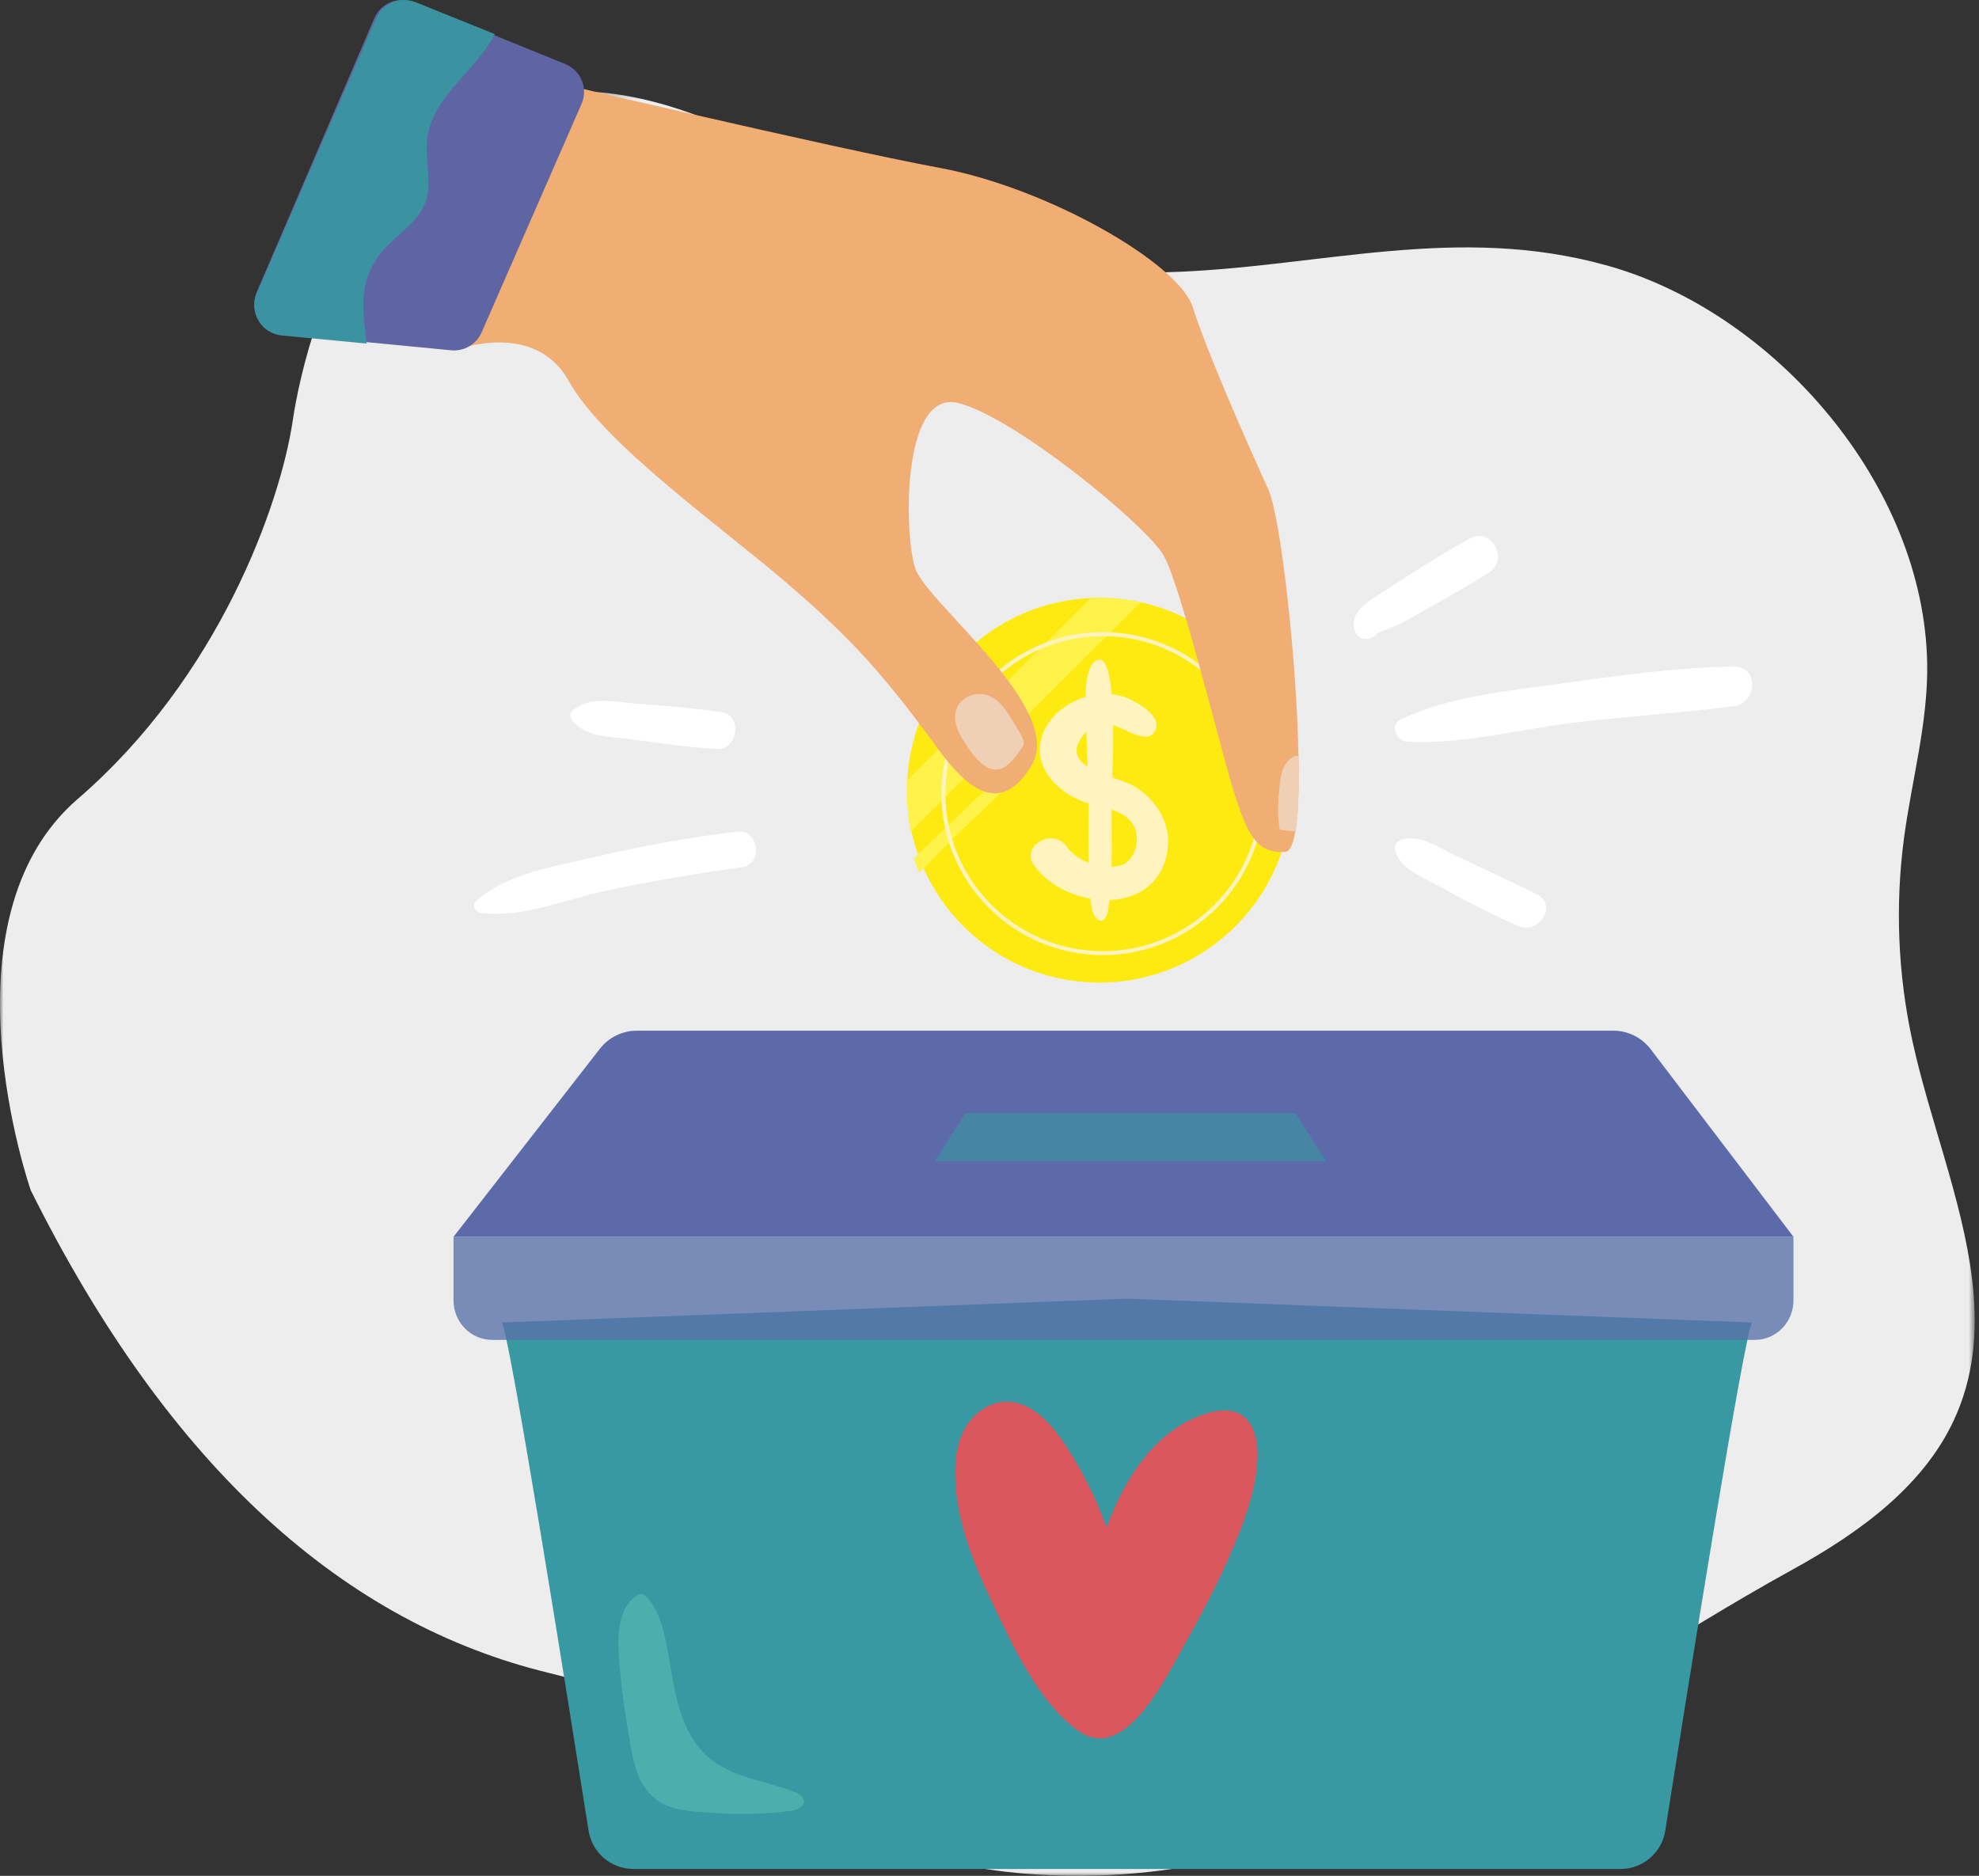 <svg xmlns="http://www.w3.org/2000/svg" xmlns:xlink="http://www.w3.org/1999/xlink" width="288" height="273" viewBox="0 0 288 273">
    <rect x="0" y="0" width="288" height="273" fill="#333333" stroke="none"/>
    <defs>
        <path id="c7ljs2lfsa" d="M0 0.281L287.377 0.281 287.377 260 0 260z"/>
    </defs>
    <g fill="none" fill-rule="evenodd">
        <g>
            <g>
                <g transform="translate(-63, -93) translate(63, 93) translate(0, 13)">
                    <mask id="eiijwjv5tb" fill="#fff">
                        <use xlink:href="#c7ljs2lfsa"/>
                    </mask>
                    <path fill="#EDEDED" d="M286.99 173.098c.812 6.661.467 13.206-2.169 19.504-4.342 10.376-14.101 17.399-23.947 22.822-35.893 19.765-67.379 47.81-111.568 44.271-31.888-2.552-39.87-22.065-69.413-29.221-29.543-7.158-55.161-29.566-75.418-70.246 0 0-13.703-39.254 6.85-56.965 20.555-17.711 29.492-42.946 31.28-55.079 1.786-12.132 14.83-69.05 69.392-39.497 17.7 9.588 37.368 18.523 57.935 17.929 21.894-.633 42.02-7.193 64.183-.906 24.2 6.863 45.961 31.922 46.347 57.939.127 8.562-2.27 16.938-3.388 25.428-1.282 9.732-.872 19.685 1.205 29.279 2.486 11.484 7.313 23.285 8.71 34.742" mask="url(#eiijwjv5tb)"/>
                </g>
                <path fill="#FCEA10" d="M188 115c0 15.466-12.536 28-28 28-11.798 0-21.893-7.293-26.007-17.624-.272-.665-.513-1.345-.732-2.042-.277-.899-.513-1.818-.702-2.756-.368-1.802-.559-3.668-.559-5.578 0-.61.018-1.214.057-1.812.91-14.222 12.438-25.56 26.745-26.158.399-.024.795-.03 1.198-.03 2.072 0 4.092.225 6.032.657.45.091.886.201 1.324.323C179.25 91.208 188 102.08 188 115" transform="translate(-63, -93) translate(63, 93)"/>
                <path fill="#FFF4BF" d="M164.724 114.252c-2.542-1.376-10.641-2.457-7.216-7.078 1.103-1.487 2.715-1.852 4.478-1.604 1.388.194 4.848 2.9 6.029.935 1.313-2.18-2.261-4.083-3.5-4.7-1.314-.656-2.811-.88-4.268-.783-2.966.201-5.98 1.719-7.664 4.203-.632.932-1.058 1.998-1.205 3.116-.476 3.618 2.326 6.498 5.362 7.954 2.777 1.331 7.575 1.102 8.587 4.704.12.427.145.876.123 1.322-.079 1.597-.978 3.326-2.543 3.674-2.627.58-6.098-.574-7.685-2.786-2.03-2.828-6.77-.11-4.718 2.75 4.788 6.673 18.257 7.576 19.441-2.538.45-3.848-1.912-7.377-5.22-9.169" transform="translate(-63, -93) translate(63, 93)"/>
                <path fill="#FFF4BF" d="M161.066 97.136c-.279-.726-.635-1.148-1.089-1.136-1.456.04-1.974 3.124-1.977 4.557-.01 4.993.281 9.88.39 14.801.062 2.808-.018 5.617.017 8.425.035 2.844.007 5.626.477 8.444.176 1.055 1.24 2.705 2.108 1.11.2-.37.267-.807.324-1.232.754-5.519.36-11.171.483-16.747.048-2.14.732-14.403-.733-18.222" transform="translate(-63, -93) translate(63, 93)"/>
                <path fill="#FFF24A" d="M166 87.665L132.557 121c-.368-1.824-.557-3.713-.557-5.648 0-.618.017-1.228.057-1.835l26.72-26.487c.398-.024.794-.03 1.197-.03 2.07 0 4.088.228 6.026.665M147.915 112.761c-2.385 3.1-5.57 5.714-8.38 8.466-1.936 1.898-3.823 3.864-5.763 5.773-.286-.67-.54-1.353-.772-2.054 1.7-1.7 3.459-3.348 5.195-4.995 2.84-2.702 5.66-5.733 8.997-7.878.427-.272 1.033.277.723.688" transform="translate(-63, -93) translate(63, 93)"/>
                <path fill="#FFF4BF" d="M160.5 92.576c-12.641 0-22.924 10.284-22.924 22.924 0 12.64 10.283 22.924 22.924 22.924s22.924-10.284 22.924-22.924c0-12.64-10.283-22.924-22.924-22.924m0 46.424c-12.958 0-23.5-10.542-23.5-23.5S147.542 92 160.5 92s23.5 10.542 23.5 23.5-10.542 23.5-23.5 23.5" transform="translate(-63, -93) translate(63, 93)"/>
                <path fill="#F0AE75" d="M188.492 121.08c-.316 1.78-.782 2.832-1.429 2.893-4.437.376-5.671-3.164-7.386-8.378-1.73-5.198-7.792-30.375-10.35-34.774-2.556-4.4-21.39-19.917-29.784-22.149-8.393-2.215-7.987 19.242-6.333 24.079 1.76 5.138 21.887 20.354 16.908 28.656-4.979 8.302-10.379 2.019-13.839-2.726-7.657-10.473-12.29-15.656-21.631-23.702-9.327-8.06-26.821-20.4-31.86-29.501C77.748 46.362 66 51.035 66 51.035L76.545 11s44.601 10.547 60.26 13.44c15.645 2.908 34.75 13.848 36.78 20.28 2.016 6.434 8.228 20.476 10.981 26.474 1.79 3.901 4.167 24.814 4.407 39.114.09 4.489-.045 8.316-.48 10.772" transform="translate(-63, -93) translate(63, 93)"/>
                <path fill="#5F65A3" d="M84.63 15.123l-14.54 33.25c-.75 1.725-2.55 2.788-4.426 2.607L40.968 48.6c-2.956-.286-4.772-3.357-3.616-6.081L54.472 2.66C55.416.459 57.936-.575 60.157.324l22.116 9.002c2.28.929 3.346 3.55 2.355 5.797" transform="translate(-63, -93) translate(63, 93)"/>
                <path fill="#F0D0B4" d="M140.207 107.772c-.932-1.447-1.622-3.262-.919-4.822.724-1.607 2.914-2.376 4.598-1.71 1.246.491 2.118 1.581 2.853 2.666.762 1.124 1.446 2.297 2.046 3.507.107.218.215.446.215.687 0 .333-.202.63-.396.903-.572.806-1.152 1.624-1.918 2.265-2.73 2.289-5.08-1.327-6.48-3.496M188.582 121c-.78-.03-1.57-.138-2.35-.277-.36-2.044-.248-4.166-.025-6.24.086-.83.198-1.677.47-2.446.359-1.045 1.336-2.15 2.301-2.028.074 4.58-.037 8.485-.396 10.991" transform="translate(-63, -93) translate(63, 93)"/>
                <path fill="#3B93A2" d="M62.178 20.084c-.411 3.19.838 6.56-.335 9.54-1.096 2.798-3.99 4.423-5.97 6.68-4.004 4.562-3.03 9.03-2.527 13.696l-12.32-1.174c-2.999-.287-4.841-3.372-3.669-6.11L54.732 2.674c.96-2.212 3.517-3.25 5.771-2.348L72 4.96c-.122.24-.244.483-.38.709-2.94 5.01-8.696 8.667-9.442 14.416" transform="translate(-63, -93) translate(63, 93)"/>
                <path fill="#3899A2" d="M164 189l-91 3.475c.972.323 9.819 55.951 12.66 73.965.504 3.203 3.27 5.56 6.517 5.56h143.645c3.248 0 6.012-2.357 6.518-5.56 2.841-18.014 11.688-73.642 12.66-73.965L164 189z" transform="translate(-63, -93) translate(63, 93)"/>
                <path fill="#5970A8" d="M255.386 195H71.614c-3.1 0-5.614-2.577-5.614-5.757V180h195v9.243c0 3.18-2.513 5.757-5.614 5.757" opacity=".785" transform="translate(-63, -93) translate(63, 93)"/>
                <path fill="#5D6AA9" d="M261 180H66l21.29-27.356c1.3-1.67 3.288-2.644 5.394-2.644h142.1c2.13 0 4.14.998 5.438 2.703L261 180z" transform="translate(-63, -93) translate(63, 93)"/>
                <path fill="#4785A5" d="M193 169L136 169 140.541 162 188.459 162z" transform="translate(-63, -93) translate(63, 93)"/>
                <path fill="#DA575E" d="M144.706 233.906c-2.901-6.048-5.565-12.409-5.701-19.081-.049-2.371.248-4.814 1.403-6.903 1.157-2.087 3.299-3.764 5.73-3.91 3.692-.223 6.626 2.899 8.648 5.914 2.585 3.856 4.691 8.016 6.254 12.36 2.609-7.135 7.201-14.4 14.643-16.612 1.543-.458 3.293-.657 4.71.096 1.98 1.051 2.591 3.542 2.607 5.737.026 3.71-1.05 7.34-2.366 10.82-2.35 6.211-5.484 12.111-8.744 17.92-2.492 4.438-8.375 16.4-14.96 11.663-5.726-4.12-9.303-11.918-12.224-18.004" transform="translate(-63, -93) translate(63, 93)"/>
                <path fill="#A8FFDF" d="M94.482 260.952c2.374 2.633 5.628 2.606 8.887 2.867 3.882.31 7.795.223 11.658-.267.877-.113 1.99-.504 1.973-1.397-.014-.707-.761-1.136-1.416-1.388-4.232-1.624-9.094-2.06-12.522-5.046-2.379-2.075-3.719-5.122-4.505-8.195-.785-3.072-1.088-6.25-1.806-9.338-.458-1.965-1.108-3.937-2.375-5.497-.284-.346-.647-.694-1.091-.691-.294.002-.563.157-.799.331-2.368 1.742-2.604 5.172-2.448 8.124.243 4.586.956 9.176 1.741 13.69.425 2.44 1.05 4.972 2.703 6.807" opacity=".196" transform="translate(-63, -93) translate(63, 93)"/>
                <path fill="#FFF" d="M107.32 121.02c-7.017.86-13.984 2.098-20.854 3.724-5.788 1.37-12.7 2.355-17.136 6.366-.754.682-.095 1.658.765 1.765 5.869.732 12.079-1.936 17.799-3.177 6.677-1.449 13.392-2.525 20.156-3.524 3.021-.445 2.341-5.532-.73-5.154M105.133 103.683c-4.146-.667-8.374-.956-12.556-1.28-3.142-.246-6.789-1.187-9.324 1.08-.394.353-.276.933 0 1.3 1.947 2.589 5.59 2.402 8.534 2.801 4.188.567 8.433 1.207 12.652 1.413 2.88.142 3.63-4.842.694-5.314M213.903 78.374c-4.173 2.319-8.29 4.897-12.279 7.543-1.972 1.31-5.716 3.151-4.32 6.167.517 1.112 2.057 1.178 2.829.38.636-.657 2.707-1.181 3.526-1.616 1.477-.78 2.926-1.605 4.377-2.434 2.896-1.65 5.825-3.275 8.638-5.074 3.024-1.935.351-6.702-2.771-4.966M252.231 97c-8.222.145-16.48 1.277-24.621 2.422-7.914 1.114-16.44 1.84-23.735 5.253-1.68.788-.694 3.18.88 3.267 7.812.438 15.905-1.713 23.639-2.682 7.928-.993 15.916-1.454 23.837-2.457 3.563-.452 3.82-5.869 0-5.802M223.59 130.11c-3.878-1.896-7.798-3.732-11.708-5.563-2.439-1.14-5.782-3.534-8.414-2.105-.278.15-.483.476-.467.788.155 3.006 3.873 4.325 6.26 5.66 3.747 2.096 7.626 4.065 11.548 5.832 3.172 1.43 5.978-3.048 2.78-4.613" transform="translate(-63, -93) translate(63, 93)"/>
            </g>
        </g>
    </g>
</svg>
